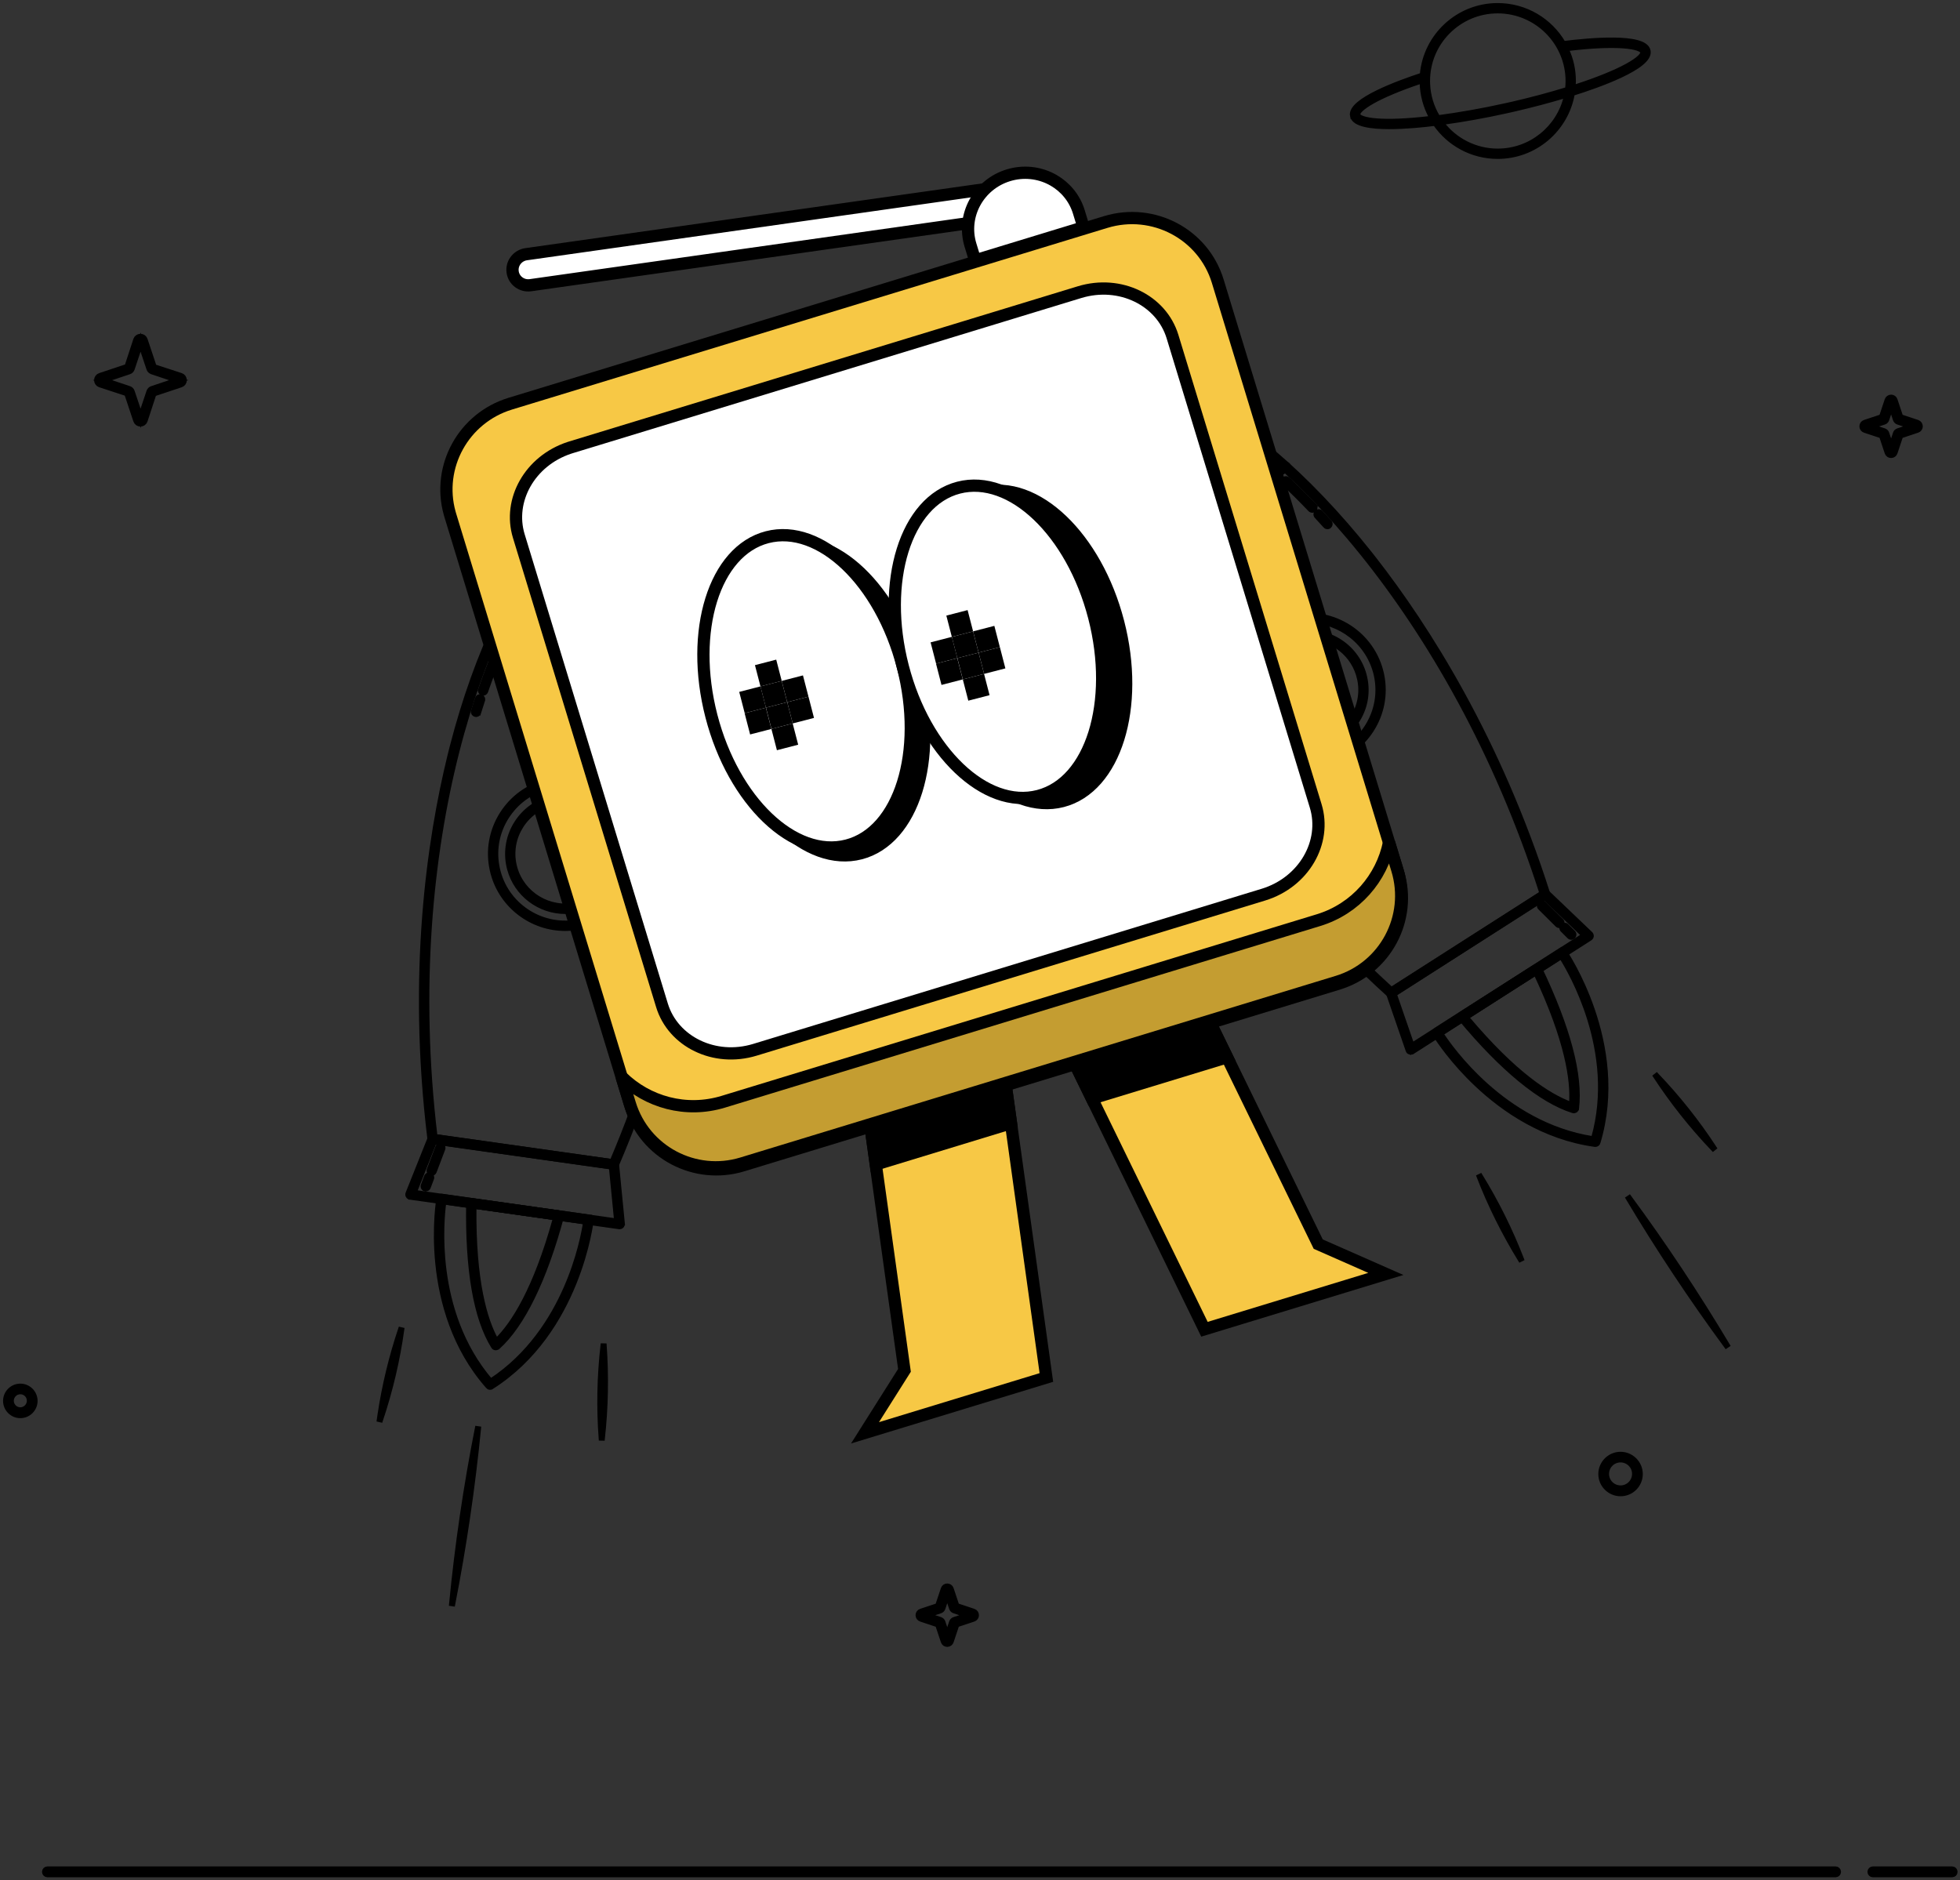 <svg width="320" height="307" viewBox="0 0 320 307" fill="none" xmlns="http://www.w3.org/2000/svg">
<rect x="0" y="0" width="320" height="307" fill="#333333" stroke="none"/>
<mask id="path-1-outside-1_1807_608" maskUnits="userSpaceOnUse" x="0" y="54" width="320" height="253" fill="black">
<rect fill="white" y="54" width="320" height="253"/>
<path d="M318.721 306H305.775C305.562 306 305.389 305.826 305.389 305.614C305.389 305.401 305.562 305.227 305.775 305.227H318.721C318.934 305.227 319.108 305.401 319.108 305.614C319.108 305.826 318.934 306 318.721 306ZM299.688 306H7.744C7.531 306 7.357 305.826 7.357 305.614C7.357 305.401 7.531 305.227 7.744 305.227H299.688C299.901 305.227 300.075 305.401 300.075 305.614C300.075 305.826 299.901 306 299.688 306ZM22.931 69.142C22.622 69.142 22.351 68.949 22.255 68.659L20.767 64.196L16.342 62.747C16.052 62.651 15.859 62.38 15.859 62.071C15.859 61.762 16.052 61.491 16.342 61.395L20.806 59.907L22.255 55.483C22.351 55.193 22.622 55 22.931 55C23.24 55 23.511 55.193 23.607 55.483L25.095 59.946L29.52 61.395C29.81 61.491 30.003 61.762 30.003 62.071C30.003 62.38 29.81 62.651 29.52 62.747L25.057 64.235L23.607 68.659C23.511 68.949 23.24 69.142 22.931 69.142ZM16.729 62.071L21.057 63.52C21.269 63.597 21.443 63.752 21.501 63.964L22.95 68.292L24.4 63.964C24.477 63.752 24.631 63.578 24.844 63.52L29.172 62.071L24.844 60.622C24.631 60.545 24.458 60.39 24.4 60.178L22.95 55.85L21.501 60.178C21.424 60.39 21.269 60.564 21.057 60.622L16.729 62.071ZM308.751 74.281C308.499 74.281 308.268 74.126 308.19 73.875L307.263 71.093L304.48 70.166C304.229 70.089 304.075 69.857 304.075 69.606C304.075 69.354 304.229 69.123 304.48 69.045L307.263 68.118L308.19 65.336C308.268 65.104 308.499 64.93 308.751 64.93C309.002 64.93 309.234 65.085 309.311 65.336L310.238 68.118L313.021 69.045C313.253 69.123 313.427 69.354 313.427 69.606C313.427 69.857 313.272 70.089 313.021 70.166L310.238 71.093L309.311 73.875C309.234 74.126 309.002 74.281 308.751 74.281ZM305.195 69.625L307.591 70.417C307.765 70.475 307.9 70.61 307.958 70.784L308.751 73.18L309.543 70.784C309.601 70.61 309.736 70.475 309.91 70.417L312.306 69.625L309.91 68.833C309.736 68.775 309.601 68.64 309.543 68.466L308.751 66.07L307.958 68.466C307.9 68.64 307.765 68.775 307.591 68.833L305.195 69.625ZM154.653 268.385C154.402 268.385 154.17 268.23 154.093 267.979L153.165 265.197L150.383 264.27C150.132 264.192 149.977 263.961 149.977 263.709C149.977 263.458 150.132 263.226 150.383 263.149L153.165 262.222L154.093 259.44C154.17 259.189 154.402 259.034 154.653 259.034C154.904 259.034 155.136 259.189 155.213 259.44L156.141 262.222L158.923 263.149C159.175 263.226 159.329 263.458 159.329 263.709C159.329 263.961 159.175 264.192 158.923 264.27L156.141 265.197L155.213 267.979C155.136 268.211 154.904 268.385 154.653 268.385ZM151.098 263.709L153.494 264.502C153.668 264.56 153.803 264.695 153.861 264.869L154.653 267.264L155.445 264.869C155.503 264.695 155.639 264.56 155.812 264.502L158.208 263.709L155.812 262.917C155.639 262.859 155.503 262.724 155.445 262.55L154.653 260.155L153.861 262.55C153.803 262.724 153.668 262.859 153.494 262.917L151.098 263.709ZM161.706 126.869C159.986 126.869 158.576 125.459 158.576 123.739C158.576 122.02 159.986 120.609 161.706 120.609C163.426 120.609 164.836 122.02 164.836 123.739C164.836 125.459 163.426 126.869 161.706 126.869ZM161.706 121.343C160.392 121.343 159.329 122.406 159.329 123.72C159.329 125.033 160.392 126.096 161.706 126.096C163.02 126.096 164.083 125.033 164.083 123.72C164.083 122.425 163.02 121.343 161.706 121.343ZM264.579 243.791C262.86 243.791 261.449 242.381 261.449 240.661C261.449 238.942 262.86 237.531 264.579 237.531C266.299 237.531 267.71 238.942 267.71 240.661C267.71 242.381 266.318 243.791 264.579 243.791ZM264.579 238.266C263.265 238.266 262.203 239.328 262.203 240.642C262.203 241.956 263.265 243.018 264.579 243.018C265.893 243.018 266.956 241.956 266.956 240.642C266.975 239.347 265.893 238.266 264.579 238.266ZM3.319 231.04C2.043 231.04 1 229.997 1 228.722C1 227.447 2.043 226.403 3.319 226.403C4.594 226.403 5.637 227.447 5.637 228.722C5.637 229.997 4.594 231.04 3.319 231.04ZM3.319 227.137C2.449 227.137 1.754 227.852 1.754 228.702C1.754 229.572 2.469 230.267 3.319 230.267C4.169 230.267 4.884 229.552 4.884 228.702C4.884 227.833 4.188 227.137 3.319 227.137Z"/>
</mask>
<path d="M318.721 306H305.775C305.562 306 305.389 305.826 305.389 305.614C305.389 305.401 305.562 305.227 305.775 305.227H318.721C318.934 305.227 319.108 305.401 319.108 305.614C319.108 305.826 318.934 306 318.721 306ZM299.688 306H7.744C7.531 306 7.357 305.826 7.357 305.614C7.357 305.401 7.531 305.227 7.744 305.227H299.688C299.901 305.227 300.075 305.401 300.075 305.614C300.075 305.826 299.901 306 299.688 306ZM22.931 69.142C22.622 69.142 22.351 68.949 22.255 68.659L20.767 64.196L16.342 62.747C16.052 62.651 15.859 62.38 15.859 62.071C15.859 61.762 16.052 61.491 16.342 61.395L20.806 59.907L22.255 55.483C22.351 55.193 22.622 55 22.931 55C23.24 55 23.511 55.193 23.607 55.483L25.095 59.946L29.52 61.395C29.81 61.491 30.003 61.762 30.003 62.071C30.003 62.38 29.81 62.651 29.52 62.747L25.057 64.235L23.607 68.659C23.511 68.949 23.24 69.142 22.931 69.142ZM16.729 62.071L21.057 63.52C21.269 63.597 21.443 63.752 21.501 63.964L22.95 68.292L24.4 63.964C24.477 63.752 24.631 63.578 24.844 63.52L29.172 62.071L24.844 60.622C24.631 60.545 24.458 60.39 24.4 60.178L22.95 55.85L21.501 60.178C21.424 60.39 21.269 60.564 21.057 60.622L16.729 62.071ZM308.751 74.281C308.499 74.281 308.268 74.126 308.19 73.875L307.263 71.093L304.48 70.166C304.229 70.089 304.075 69.857 304.075 69.606C304.075 69.354 304.229 69.123 304.48 69.045L307.263 68.118L308.19 65.336C308.268 65.104 308.499 64.93 308.751 64.93C309.002 64.93 309.234 65.085 309.311 65.336L310.238 68.118L313.021 69.045C313.253 69.123 313.427 69.354 313.427 69.606C313.427 69.857 313.272 70.089 313.021 70.166L310.238 71.093L309.311 73.875C309.234 74.126 309.002 74.281 308.751 74.281ZM305.195 69.625L307.591 70.417C307.765 70.475 307.9 70.61 307.958 70.784L308.751 73.18L309.543 70.784C309.601 70.61 309.736 70.475 309.91 70.417L312.306 69.625L309.91 68.833C309.736 68.775 309.601 68.64 309.543 68.466L308.751 66.07L307.958 68.466C307.9 68.64 307.765 68.775 307.591 68.833L305.195 69.625ZM154.653 268.385C154.402 268.385 154.17 268.23 154.093 267.979L153.165 265.197L150.383 264.27C150.132 264.192 149.977 263.961 149.977 263.709C149.977 263.458 150.132 263.226 150.383 263.149L153.165 262.222L154.093 259.44C154.17 259.189 154.402 259.034 154.653 259.034C154.904 259.034 155.136 259.189 155.213 259.44L156.141 262.222L158.923 263.149C159.175 263.226 159.329 263.458 159.329 263.709C159.329 263.961 159.175 264.192 158.923 264.27L156.141 265.197L155.213 267.979C155.136 268.211 154.904 268.385 154.653 268.385ZM151.098 263.709L153.494 264.502C153.668 264.56 153.803 264.695 153.861 264.869L154.653 267.264L155.445 264.869C155.503 264.695 155.639 264.56 155.812 264.502L158.208 263.709L155.812 262.917C155.639 262.859 155.503 262.724 155.445 262.55L154.653 260.155L153.861 262.55C153.803 262.724 153.668 262.859 153.494 262.917L151.098 263.709ZM161.706 126.869C159.986 126.869 158.576 125.459 158.576 123.739C158.576 122.02 159.986 120.609 161.706 120.609C163.426 120.609 164.836 122.02 164.836 123.739C164.836 125.459 163.426 126.869 161.706 126.869ZM161.706 121.343C160.392 121.343 159.329 122.406 159.329 123.72C159.329 125.033 160.392 126.096 161.706 126.096C163.02 126.096 164.083 125.033 164.083 123.72C164.083 122.425 163.02 121.343 161.706 121.343ZM264.579 243.791C262.86 243.791 261.449 242.381 261.449 240.661C261.449 238.942 262.86 237.531 264.579 237.531C266.299 237.531 267.71 238.942 267.71 240.661C267.71 242.381 266.318 243.791 264.579 243.791ZM264.579 238.266C263.265 238.266 262.203 239.328 262.203 240.642C262.203 241.956 263.265 243.018 264.579 243.018C265.893 243.018 266.956 241.956 266.956 240.642C266.975 239.347 265.893 238.266 264.579 238.266ZM3.319 231.04C2.043 231.04 1 229.997 1 228.722C1 227.447 2.043 226.403 3.319 226.403C4.594 226.403 5.637 227.447 5.637 228.722C5.637 229.997 4.594 231.04 3.319 231.04ZM3.319 227.137C2.449 227.137 1.754 227.852 1.754 228.702C1.754 229.572 2.469 230.267 3.319 230.267C4.169 230.267 4.884 229.552 4.884 228.702C4.884 227.833 4.188 227.137 3.319 227.137Z" fill="black"/>
<path d="M318.721 306H305.775C305.562 306 305.389 305.826 305.389 305.614C305.389 305.401 305.562 305.227 305.775 305.227H318.721C318.934 305.227 319.108 305.401 319.108 305.614C319.108 305.826 318.934 306 318.721 306ZM299.688 306H7.744C7.531 306 7.357 305.826 7.357 305.614C7.357 305.401 7.531 305.227 7.744 305.227H299.688C299.901 305.227 300.075 305.401 300.075 305.614C300.075 305.826 299.901 306 299.688 306ZM22.931 69.142C22.622 69.142 22.351 68.949 22.255 68.659L20.767 64.196L16.342 62.747C16.052 62.651 15.859 62.38 15.859 62.071C15.859 61.762 16.052 61.491 16.342 61.395L20.806 59.907L22.255 55.483C22.351 55.193 22.622 55 22.931 55C23.24 55 23.511 55.193 23.607 55.483L25.095 59.946L29.52 61.395C29.81 61.491 30.003 61.762 30.003 62.071C30.003 62.38 29.81 62.651 29.52 62.747L25.057 64.235L23.607 68.659C23.511 68.949 23.24 69.142 22.931 69.142ZM16.729 62.071L21.057 63.52C21.269 63.597 21.443 63.752 21.501 63.964L22.95 68.292L24.4 63.964C24.477 63.752 24.631 63.578 24.844 63.52L29.172 62.071L24.844 60.622C24.631 60.545 24.458 60.39 24.4 60.178L22.95 55.85L21.501 60.178C21.424 60.39 21.269 60.564 21.057 60.622L16.729 62.071ZM308.751 74.281C308.499 74.281 308.268 74.126 308.19 73.875L307.263 71.093L304.48 70.166C304.229 70.089 304.075 69.857 304.075 69.606C304.075 69.354 304.229 69.123 304.48 69.045L307.263 68.118L308.19 65.336C308.268 65.104 308.499 64.93 308.751 64.93C309.002 64.93 309.234 65.085 309.311 65.336L310.238 68.118L313.021 69.045C313.253 69.123 313.427 69.354 313.427 69.606C313.427 69.857 313.272 70.089 313.021 70.166L310.238 71.093L309.311 73.875C309.234 74.126 309.002 74.281 308.751 74.281ZM305.195 69.625L307.591 70.417C307.765 70.475 307.9 70.61 307.958 70.784L308.751 73.18L309.543 70.784C309.601 70.61 309.736 70.475 309.91 70.417L312.306 69.625L309.91 68.833C309.736 68.775 309.601 68.64 309.543 68.466L308.751 66.07L307.958 68.466C307.9 68.64 307.765 68.775 307.591 68.833L305.195 69.625ZM154.653 268.385C154.402 268.385 154.17 268.23 154.093 267.979L153.165 265.197L150.383 264.27C150.132 264.192 149.977 263.961 149.977 263.709C149.977 263.458 150.132 263.226 150.383 263.149L153.165 262.222L154.093 259.44C154.17 259.189 154.402 259.034 154.653 259.034C154.904 259.034 155.136 259.189 155.213 259.44L156.141 262.222L158.923 263.149C159.175 263.226 159.329 263.458 159.329 263.709C159.329 263.961 159.175 264.192 158.923 264.27L156.141 265.197L155.213 267.979C155.136 268.211 154.904 268.385 154.653 268.385ZM151.098 263.709L153.494 264.502C153.668 264.56 153.803 264.695 153.861 264.869L154.653 267.264L155.445 264.869C155.503 264.695 155.639 264.56 155.812 264.502L158.208 263.709L155.812 262.917C155.639 262.859 155.503 262.724 155.445 262.55L154.653 260.155L153.861 262.55C153.803 262.724 153.668 262.859 153.494 262.917L151.098 263.709ZM161.706 126.869C159.986 126.869 158.576 125.459 158.576 123.739C158.576 122.02 159.986 120.609 161.706 120.609C163.426 120.609 164.836 122.02 164.836 123.739C164.836 125.459 163.426 126.869 161.706 126.869ZM161.706 121.343C160.392 121.343 159.329 122.406 159.329 123.72C159.329 125.033 160.392 126.096 161.706 126.096C163.02 126.096 164.083 125.033 164.083 123.72C164.083 122.425 163.02 121.343 161.706 121.343ZM264.579 243.791C262.86 243.791 261.449 242.381 261.449 240.661C261.449 238.942 262.86 237.531 264.579 237.531C266.299 237.531 267.71 238.942 267.71 240.661C267.71 242.381 266.318 243.791 264.579 243.791ZM264.579 238.266C263.265 238.266 262.203 239.328 262.203 240.642C262.203 241.956 263.265 243.018 264.579 243.018C265.893 243.018 266.956 241.956 266.956 240.642C266.975 239.347 265.893 238.266 264.579 238.266ZM3.319 231.04C2.043 231.04 1 229.997 1 228.722C1 227.447 2.043 226.403 3.319 226.403C4.594 226.403 5.637 227.447 5.637 228.722C5.637 229.997 4.594 231.04 3.319 231.04ZM3.319 227.137C2.449 227.137 1.754 227.852 1.754 228.702C1.754 229.572 2.469 230.267 3.319 230.267C4.169 230.267 4.884 229.552 4.884 228.702C4.884 227.833 4.188 227.137 3.319 227.137Z" stroke="black" mask="url(#path-1-outside-1_1807_608)"/>
<path d="M91.346 86.06C94.486 83.197 97.619 81.856 100.446 82.249L100.728 82.294C103.449 82.788 105.984 84.925 108.127 88.422L108.564 89.164L108.786 89.564C113.26 97.795 115.597 111.93 115.127 127.731L115.072 129.291C114.491 143.231 111.547 165.128 100.747 190.378L100.745 190.377C100.676 190.573 100.502 190.703 100.307 190.733L100.218 190.74H100.147L100.13 190.737L70.552 186.562V186.561C70.282 186.527 70.07 186.316 70.039 186.045V186.046C66.709 158.81 69.986 136.949 73.3 123.396L73.681 121.883C77.688 106.33 84.004 93.228 90.717 86.652H90.718L91.346 86.06ZM100.288 83.41C97.872 83.064 95.08 84.249 92.147 86.928L91.56 87.483C85.607 93.316 79.054 105.773 74.72 122.83C70.399 139.833 68.29 161.379 71.164 185.426L99.832 189.479C109.303 167.171 113.286 145.89 113.873 128.36C114.443 111.324 111.807 97.861 107.912 90.443L107.531 89.744C105.431 86.046 103.005 83.916 100.527 83.45L100.288 83.41Z" fill="black" stroke="black" stroke-width="0.5"/>
<path d="M70.718 185.361L70.726 185.362L100.304 189.539H100.303C100.54 189.568 100.732 189.734 100.797 189.957L100.816 190.058L100.817 190.061L101.768 199.782H101.766C101.786 199.935 101.736 200.07 101.666 200.172L101.59 200.265C101.474 200.38 101.323 200.443 101.167 200.443H101.096L101.079 200.44L66.926 195.614H66.919V195.613C66.749 195.585 66.585 195.492 66.49 195.304L66.491 195.303C66.4 195.138 66.411 194.959 66.459 194.814L66.462 194.808L66.464 194.801L70.089 185.728C70.176 185.502 70.397 185.369 70.621 185.358L70.718 185.361ZM67.856 194.549L100.499 199.163L99.669 190.655L71.008 186.604L67.856 194.549ZM77.81 114.001C77.907 113.697 78.237 113.525 78.557 113.633L78.558 113.632C78.56 113.633 78.563 113.634 78.565 113.635C78.567 113.635 78.57 113.636 78.571 113.637H78.57C78.873 113.735 79.044 114.065 78.934 114.385L78.935 114.386C78.72 115.064 78.496 115.715 78.284 116.402L78.283 116.401C78.212 116.661 77.98 116.807 77.728 116.807C77.703 116.807 77.632 116.807 77.552 116.777V116.778C77.546 116.777 77.541 116.773 77.536 116.771C77.528 116.768 77.52 116.767 77.512 116.763V116.762C77.23 116.654 77.066 116.342 77.155 116.046V116.044L77.476 115.018L77.81 114.001ZM80.472 106.844C80.592 106.548 80.927 106.392 81.235 106.515C81.533 106.634 81.692 106.968 81.568 107.278L81.567 107.28C80.83 109.083 80.111 110.992 79.443 112.918L79.441 112.924C79.356 113.15 79.13 113.332 78.873 113.332C78.846 113.332 78.763 113.333 78.675 113.295V113.297C78.671 113.295 78.668 113.293 78.664 113.291C78.661 113.29 78.658 113.289 78.655 113.288V113.286C78.391 113.17 78.2 112.861 78.32 112.544H78.319C78.822 111.08 79.354 109.635 79.909 108.232L80.472 106.844ZM80.152 104.292L80.153 104.291C80.156 104.291 80.158 104.293 80.16 104.293C80.163 104.294 80.167 104.293 80.17 104.294L80.169 104.295C91.257 106.52 102.575 108.113 113.856 109.06H113.858L113.975 109.082C114.238 109.158 114.429 109.402 114.401 109.7L114.4 109.714L114.397 109.727C114.341 110.01 114.105 110.225 113.801 110.226H113.755L113.744 110.225C102.421 109.276 91.044 107.678 79.914 105.447V105.446C79.571 105.381 79.398 105.064 79.454 104.754L79.487 104.637C79.589 104.381 79.856 104.22 80.152 104.292Z" fill="black" stroke="black" stroke-width="0.5"/>
<path d="M72.158 195.155L72.171 195.156L96.171 198.543L96.17 198.544C96.442 198.576 96.655 198.806 96.684 199.069L96.685 199.185C96.674 199.294 96.153 203.861 93.86 209.534C91.566 215.21 87.488 222.014 80.347 226.553L80.346 226.552C80.237 226.638 80.115 226.662 80.019 226.662C79.872 226.662 79.687 226.605 79.56 226.446V226.445C73.968 220.103 71.947 212.444 71.326 206.36C70.705 200.275 71.482 195.744 71.504 195.636L71.536 195.527C71.62 195.32 71.812 195.176 72.041 195.155H72.158ZM72.597 196.424C72.399 197.924 71.969 202.223 72.663 207.506C73.393 213.062 75.365 219.688 80.136 225.29C86.28 221.224 90.021 215.401 92.272 210.266C94.41 205.386 95.197 201.141 95.428 199.651L72.597 196.424Z" fill="black" stroke="black" stroke-width="0.5"/>
<path d="M77.025 195.858L77.026 195.857L91.331 197.876L91.338 197.877L91.465 197.912C91.542 197.943 91.606 197.987 91.661 198.04L91.738 198.125L91.748 198.138L91.757 198.152C91.84 198.291 91.869 198.439 91.842 198.604L91.84 198.615L91.837 198.627C89.054 208.972 85.432 216.403 81.346 220.069L81.32 220.093L81.29 220.107C81.236 220.135 81.147 220.176 81.05 220.194L80.95 220.204H80.877L80.856 220.2C80.692 220.173 80.533 220.086 80.436 219.925V219.924C77.53 215.244 76.179 207.322 76.355 196.438H76.353C76.354 196.244 76.453 196.096 76.551 195.999L76.607 195.95C76.739 195.853 76.9 195.837 77.025 195.858ZM77.538 197.112C77.418 209.188 79.318 215.462 81.078 218.669C83.69 216.055 87.298 210.546 90.503 198.945L77.538 197.112ZM69.564 191.924C69.713 191.696 70.004 191.588 70.274 191.696L70.379 191.751C70.607 191.899 70.716 192.19 70.607 192.461L70.606 192.46L70.064 193.896C69.969 194.147 69.742 194.268 69.513 194.268C69.496 194.268 69.463 194.267 69.427 194.264C69.397 194.261 69.348 194.252 69.297 194.229V194.231C69.294 194.23 69.291 194.228 69.288 194.227C69.285 194.225 69.281 194.225 69.278 194.224V194.222C68.993 194.096 68.842 193.771 68.964 193.468H68.965L69.508 192.033L69.51 192.028L69.564 191.924ZM71.394 187.115C71.543 186.887 71.834 186.781 72.105 186.889C72.402 187.008 72.562 187.342 72.438 187.652L72.436 187.651L71.031 191.351C70.934 191.608 70.684 191.723 70.481 191.723C70.464 191.723 70.43 191.722 70.394 191.719C70.365 191.716 70.316 191.707 70.265 191.685V191.688C70.26 191.686 70.256 191.682 70.251 191.68C70.249 191.679 70.248 191.679 70.246 191.679V191.678C69.997 191.568 69.851 191.307 69.898 191.04L69.932 190.923L71.338 187.225L71.34 187.221L71.394 187.115ZM89.624 127.369C92.856 126.653 96.162 127.244 98.944 129.017L99.456 129.36C101.963 131.134 103.695 133.733 104.368 136.755L104.433 137.065C105.708 143.588 101.516 150.014 94.976 151.46L94.969 151.462C94.06 151.64 93.164 151.747 92.282 151.747C86.785 151.747 81.809 148.067 80.344 142.608L80.214 142.075C79.495 138.868 80.089 135.554 81.866 132.778L82.21 132.268C83.989 129.767 86.594 128.041 89.624 127.369ZM92.3 128.267C91.491 128.267 90.682 128.352 89.856 128.541L89.855 128.542C87.128 129.137 84.764 130.713 83.16 132.973L82.85 133.434C81.349 135.783 80.787 138.554 81.262 141.28L81.37 141.825V141.826L81.508 142.381C83.069 148.048 88.872 151.585 94.69 150.288L94.691 150.287L95.248 150.15C100.932 148.593 104.476 142.805 103.176 137.004V137.003C102.539 134.103 100.785 131.614 98.272 130.018H98.27C96.481 128.868 94.416 128.267 92.3 128.267Z" fill="black" stroke="black" stroke-width="0.5"/>
<path d="M78.296 233.14C77.345 242.817 75.918 252.494 74.052 262.03L73.558 261.958C74.491 252.298 75.917 242.603 77.802 233.066L78.296 233.14ZM98.796 219.585C99.166 224.724 99.061 229.864 98.496 234.968L97.998 234.959C97.61 229.836 97.715 224.696 98.298 219.574L98.796 219.585ZM65.767 217.005C65.061 222.109 63.879 227.108 62.237 232.001L61.752 231.888L61.891 230.932C62.608 226.158 63.744 221.478 65.282 216.891L65.767 217.005ZM90.705 129.995C95.688 129.159 100.537 132.375 101.641 137.351L101.734 137.817C102.141 140.155 101.661 142.53 100.357 144.541L100.358 144.542C98.986 146.686 96.853 148.181 94.36 148.739L94.356 148.74L94.306 148.496L94.356 148.74C93.659 148.883 92.972 148.974 92.282 148.974C88.03 148.974 84.166 146.117 83.041 141.891L82.941 141.478C81.803 136.341 85.073 131.224 90.223 130.089L90.705 129.995ZM92.282 131.039C91.685 131.039 91.07 131.107 90.473 131.243L90.472 131.244C85.959 132.25 83.09 136.715 84.098 141.211L84.202 141.628C85.385 145.885 89.724 148.541 94.093 147.567H94.094L94.5 147.468C96.511 146.924 98.219 145.661 99.357 143.902C100.554 142.009 100.962 139.779 100.467 137.601V137.6C99.613 133.716 96.127 131.039 92.282 131.039Z" fill="black" stroke="black" stroke-width="0.5"/>
<path d="M182.131 63.956C184.68 62.467 188.303 62.54 192.56 64.08L192.989 64.239C202.067 67.675 213.497 77.373 223.727 90.255L224.55 91.302C233.151 102.354 244.748 120.528 252.838 145.857H252.836C252.883 145.99 252.872 146.128 252.829 146.241C252.787 146.354 252.706 146.461 252.592 146.529L252.593 146.53L227.432 162.605L227.431 162.604C227.339 162.664 227.24 162.697 227.121 162.697C226.958 162.697 226.835 162.629 226.742 162.56L226.732 162.553L226.724 162.544C206.374 144.076 194.55 125.379 188.223 112.95V112.951C180.631 98.073 176.577 83.421 177.393 73.77L177.479 72.914C177.977 68.708 179.471 65.643 181.888 64.105L182.131 63.956ZM192.144 65.164C188.146 63.745 184.923 63.695 182.735 64.961L182.526 65.088C180.474 66.395 179.121 69.12 178.657 73.047L178.577 73.848C177.87 82.152 181.045 95.857 188.917 111.604C196.764 127.301 209.264 145.001 227.183 161.36L251.562 145.774C244.148 122.707 233.247 103.984 222.226 90.314C211.168 76.6 200.008 67.994 192.144 65.165V65.164Z" fill="black" stroke="black" stroke-width="0.5"/>
<path d="M252.065 145.5C252.279 145.411 252.531 145.445 252.702 145.612H252.703L259.776 152.368L259.78 152.372L259.857 152.465C259.918 152.553 259.964 152.666 259.963 152.793L259.956 152.871C259.928 153.041 259.84 153.183 259.707 153.289L259.696 153.297L259.686 153.304L230.652 171.87L230.591 171.91H230.518C230.515 171.91 230.506 171.912 230.473 171.92C230.443 171.927 230.378 171.945 230.307 171.945C230.281 171.945 230.205 171.946 230.122 171.913V171.914C229.942 171.854 229.813 171.726 229.753 171.546V171.545L226.569 162.317L226.568 162.315C226.492 162.086 226.551 161.843 226.729 161.684L226.813 161.62L251.974 145.548L251.976 145.546L252.065 145.5ZM227.826 162.357L230.614 170.435L258.374 152.686L252.183 146.776L227.826 162.357ZM209.563 75.707C209.793 75.555 210.098 75.574 210.298 75.75L210.377 75.835L210.386 75.846L210.385 75.847C210.56 76.109 210.51 76.47 210.257 76.659L210.253 76.661C201.06 83.3 191.375 89.5 181.478 95.05C181.396 95.101 181.302 95.135 181.197 95.135C180.971 95.135 180.795 95.005 180.69 94.849L180.685 94.84L180.68 94.831C180.525 94.554 180.621 94.201 180.883 94.027L180.898 94.018C190.761 88.477 200.396 82.322 209.556 75.712L209.563 75.706V75.707ZM214.887 83.535C215.094 83.354 215.396 83.332 215.627 83.487L215.721 83.564L215.727 83.57L215.544 83.741L215.727 83.571C215.965 83.826 216.203 84.086 216.443 84.35L217.172 85.153L217.175 85.156L217.243 85.251C217.376 85.477 217.35 85.771 217.138 85.977C217.011 86.131 216.826 86.149 216.723 86.149C216.576 86.149 216.391 86.092 216.264 85.934V85.933C215.792 85.41 215.321 84.889 214.851 84.386L214.846 84.38C214.638 84.143 214.638 83.783 214.875 83.547L214.887 83.535ZM209.589 78.105C209.786 77.961 210.051 77.967 210.249 78.082L210.342 78.148L210.349 78.154H210.348C211.433 79.171 212.518 80.236 213.602 81.335L214.686 82.444L214.694 82.453H214.693C214.901 82.69 214.902 83.051 214.665 83.287L214.655 83.297L214.645 83.305C214.531 83.396 214.389 83.465 214.242 83.465C214.086 83.465 213.935 83.402 213.819 83.287L213.814 83.282C212.392 81.793 210.952 80.358 209.531 79.028V79.027C209.279 78.8 209.298 78.417 209.497 78.189L209.589 78.105Z" fill="black" stroke="black" stroke-width="0.5"/>
<path d="M254.699 155.061C254.944 154.9 255.245 154.954 255.435 155.127L255.508 155.208L255.517 155.219L255.309 155.358L255.517 155.22C255.583 155.319 258.174 159.114 260.145 164.898C262.118 170.691 263.476 178.498 261.038 186.593L261.039 186.594C260.978 186.806 260.779 186.96 260.56 186.995L260.464 187.003H260.394L260.377 187C251.984 185.832 245.437 181.339 240.983 177.131C237.087 173.45 234.78 169.974 234.228 169.097L234.099 168.887C233.962 168.642 233.993 168.272 234.288 168.099L254.699 155.06V155.061ZM235.438 168.769C236.268 170.033 238.752 173.572 242.733 177.125C246.921 180.863 252.75 184.604 260.036 185.75C262.032 178.667 261.057 171.819 259.402 166.464C257.829 161.372 255.645 157.645 254.843 156.371L235.438 168.769Z" fill="black" stroke="black" stroke-width="0.5"/>
<path d="M250.718 157.634C250.836 157.591 250.976 157.581 251.109 157.634L251.196 157.674C251.288 157.722 251.394 157.802 251.452 157.934H251.454C256.156 167.768 258.225 175.546 257.547 180.991L257.546 181.001L257.299 180.96L257.545 181.001C257.517 181.166 257.43 181.323 257.269 181.42L257.261 181.426L257.252 181.43C257.156 181.477 257.048 181.509 256.947 181.509C256.922 181.509 256.848 181.509 256.767 181.479V181.479C251.521 179.842 245.13 174.581 238.279 166.326V166.325C238.149 166.183 238.127 165.995 238.155 165.854H238.156C238.188 165.677 238.285 165.551 238.425 165.465L250.601 157.69L250.607 157.687L250.718 157.634ZM239.62 166.101C247.371 175.328 252.948 178.829 256.425 180.122C256.691 176.478 255.809 169.988 250.664 159.055L239.62 166.101ZM251.351 147.458C251.589 147.221 251.958 147.221 252.196 147.458L255.012 150.248V150.249L255.09 150.344C255.231 150.554 255.221 150.822 255.066 151.026C255.304 150.839 255.636 150.853 255.856 151.073L256.947 152.161L257.025 152.256C257.16 152.456 257.16 152.712 257.025 152.912L256.947 153.007C256.831 153.122 256.681 153.186 256.524 153.186C256.407 153.186 256.293 153.15 256.194 153.083L256.102 153.007L255.011 151.919C254.793 151.702 254.775 151.377 254.954 151.141C254.848 151.225 254.721 151.272 254.589 151.272C254.433 151.272 254.283 151.21 254.167 151.095L251.352 148.305L251.351 148.304C251.112 148.066 251.112 147.696 251.351 147.458ZM211.263 100.524C217.818 99.253 224.244 103.432 225.694 109.957L225.758 110.258C226.375 113.37 225.764 116.565 224.042 119.254C222.375 121.856 219.856 123.704 216.885 124.515L216.284 124.663C215.389 124.86 214.491 124.967 213.591 124.967C211.255 124.967 208.974 124.304 206.964 123.033V123.032C204.181 121.259 202.258 118.519 201.54 115.296L201.477 114.994C200.86 111.882 201.47 108.687 203.192 105.998L203.537 105.488C205.316 102.988 207.921 101.26 210.95 100.589L211.263 100.524ZM213.626 101.487C212.835 101.487 212.025 101.573 211.215 101.745L211.214 101.744C208.488 102.34 206.126 103.916 204.522 106.175L204.212 106.636C202.711 108.986 202.149 111.757 202.623 114.483L202.731 115.027L202.732 115.029L202.864 115.568C203.591 118.237 205.281 120.517 207.637 122.014L208.113 122.301C210.524 123.673 213.326 124.102 216.053 123.49H216.054L216.594 123.358C219.27 122.634 221.557 120.948 223.058 118.599L223.346 118.123C224.629 115.879 225.089 113.296 224.646 110.751L224.538 110.207C223.368 105.041 218.738 101.487 213.626 101.487Z" fill="black" stroke="black" stroke-width="0.5"/>
<path d="M266.05 195.325C271.826 203.158 277.232 211.325 282.216 219.667L281.8 219.943C276.041 212.11 270.617 203.944 265.634 195.602L266.05 195.325ZM241.744 191.814C244.444 196.197 246.738 200.809 248.591 205.614L248.145 205.835C245.445 201.436 243.151 196.842 241.298 192.036L241.744 191.814ZM270.48 175.365C274.045 179.096 277.24 183.109 280.063 187.439L279.674 187.749C276.109 184.018 272.914 179.987 270.091 175.675L270.48 175.365ZM212.029 103.216C217.012 102.38 221.862 105.595 222.965 110.571L223.058 111.038C223.464 113.376 222.986 115.751 221.682 117.762L221.683 117.763C220.31 119.906 218.177 121.402 215.685 121.96L215.682 121.961C214.996 122.105 214.292 122.177 213.606 122.177C211.913 122.177 210.25 121.733 208.769 120.861L208.475 120.682C206.325 119.313 204.826 117.186 204.266 114.699V114.698C203.127 109.562 206.398 104.445 211.547 103.31L212.029 103.216ZM213.624 104.26C213.027 104.26 212.412 104.328 211.814 104.464L211.813 104.465C207.442 105.439 204.613 109.66 205.356 114.011L205.439 114.432V114.433L205.539 114.838C206.084 116.842 207.349 118.544 209.111 119.68L209.472 119.895C211.29 120.922 213.385 121.251 215.434 120.788H215.436L215.842 120.688C217.718 120.181 219.332 119.048 220.464 117.469L220.698 117.123C221.895 115.23 222.303 113 221.809 110.821V110.82C220.937 106.919 217.469 104.26 213.624 104.26Z" fill="black" stroke="black" stroke-width="0.5"/>
<path d="M244.522 0.75C249.131 0.75 253.159 3.246 255.334 6.943C257.413 6.683 260.638 6.353 263.44 6.381C264.877 6.395 266.218 6.504 267.242 6.771C267.754 6.904 268.201 7.08 268.543 7.315C268.887 7.552 269.139 7.857 269.225 8.245L269.249 8.393C269.286 8.736 269.184 9.073 268.993 9.393C268.776 9.755 268.436 10.109 268.018 10.45C267.18 11.133 265.977 11.807 264.646 12.434C262.042 13.66 258.888 14.733 256.846 15.372C255.813 21.225 250.681 25.695 244.522 25.695C240.268 25.695 236.488 23.565 234.232 20.307C232.323 20.549 229.423 20.834 226.804 20.834C225.302 20.834 223.875 20.737 222.781 20.474C222.235 20.342 221.757 20.166 221.392 19.928C221.024 19.689 220.755 19.375 220.666 18.972L220.665 18.973C220.579 18.597 220.67 18.225 220.869 17.876C221.067 17.529 221.379 17.191 221.764 16.864C222.534 16.211 223.641 15.567 224.868 14.968C227.259 13.799 230.159 12.771 232.06 12.149C232.625 5.765 237.99 0.75 244.522 0.75ZM255.555 15.768C252.943 16.552 250.175 17.289 247.292 17.954L245.984 18.249C242.434 19.041 238.868 19.669 235.58 20.123C237.646 22.785 240.886 24.511 244.522 24.511C249.887 24.511 254.384 20.782 255.555 15.768ZM232.028 13.403C228.389 14.623 225.784 15.756 224.109 16.704C223.246 17.193 222.64 17.626 222.268 17.988C222.082 18.169 221.963 18.325 221.897 18.451C221.848 18.546 221.833 18.615 221.834 18.662L221.839 18.702L221.84 18.708L221.854 18.75C221.874 18.796 221.918 18.855 222.005 18.922C222.121 19.012 222.298 19.104 222.549 19.191C223.05 19.366 223.798 19.506 224.81 19.583C226.768 19.732 229.666 19.644 233.559 19.185C232.61 17.466 232.06 15.489 232.028 13.403ZM264.986 7.644C262.959 7.498 259.954 7.597 255.914 8.086C256.643 9.653 257.037 11.388 257.037 13.231C257.037 13.517 257.024 13.803 257.007 14.089C260.95 12.817 263.773 11.63 265.588 10.635C266.523 10.122 267.18 9.666 267.584 9.285C267.786 9.095 267.915 8.931 267.987 8.798C268.059 8.664 268.063 8.581 268.052 8.534L268.049 8.525V8.524C268.038 8.474 267.998 8.399 267.88 8.309C267.76 8.217 267.577 8.123 267.318 8.034C266.802 7.858 266.03 7.719 264.986 7.644ZM233.237 13.642C233.307 15.624 233.885 17.457 234.851 19.051C238.25 18.596 242.019 17.939 245.735 17.111H245.736L247.077 16.81C250.129 16.107 253.045 15.318 255.78 14.479C255.822 14.066 255.851 13.655 255.851 13.231C255.851 7 250.772 1.935 244.522 1.935C238.29 1.935 233.212 7 233.229 13.23V13.231L233.237 13.642Z" fill="black" stroke="black" stroke-width="0.5"/>
<path d="M197.377 166.541L208.111 188.545L215.062 202.797L215.223 203.127L215.558 203.274L226.262 207.991L196.647 217.026L185.906 195.008L175.304 173.275L197.377 166.541ZM164.124 176.686L167.458 200.636L170.837 224.9L141.223 233.936L147.471 224.046L147.667 223.737L147.616 223.374L145.427 207.669L142.05 183.42L164.124 176.686Z" fill="#F7C845" stroke="black" stroke-width="2"/>
<path d="M140.95 182.695L164.957 175.37L166.172 184.083L142.164 191.407L140.95 182.695Z" fill="black"/>
<path d="M201.747 173.229L177.739 180.553L173.883 172.646L197.89 165.322L201.747 173.229Z" fill="black"/>
<path d="M83.314 65.906L180.512 36.251C188.27 33.884 196.467 38.207 198.815 45.906L228.253 142.394C230.597 150.078 226.228 158.25 218.456 160.621L121.258 190.275C113.501 192.642 105.299 188.305 102.955 180.621L73.517 84.133L73.412 83.772C71.31 76.194 75.663 68.24 83.314 65.906Z" fill="#F7C845" stroke="black" stroke-width="2"/>
<path d="M93.245 73.025L176.253 47.7C182.869 45.681 189.618 49.016 191.43 54.955L214.807 131.579C216.615 137.507 212.893 144.048 206.264 146.07L123.257 171.395C116.641 173.414 109.888 170.068 108.079 164.14L84.702 87.517C82.922 81.681 86.501 75.252 92.936 73.123L93.245 73.025Z" fill="white" stroke="black" stroke-width="2"/>
<path d="M228.127 141.978C230.486 149.712 226.122 157.917 218.355 160.287L121.156 189.941C113.403 192.306 105.192 187.954 102.828 180.205L101.484 175.798C105.701 179.956 112.012 181.733 118.087 179.88L215.287 150.225C221.348 148.364 225.598 143.368 226.78 137.564L228.127 141.978Z" fill="#C49D31" stroke="black" stroke-width="2"/>
<path d="M165.124 113.33C162.17 115.371 157.748 117.441 152.633 119.001C147.518 120.562 142.694 121.313 139.119 121.264C139.14 120.286 139.5 119.321 140.123 118.444C141.025 117.163 142.485 116.115 144.297 115.562L157.66 111.485C160.682 110.546 163.722 111.378 165.124 113.33Z" fill="white"/>
<ellipse cx="166.936" cy="105.626" rx="16.137" ry="25.998" transform="rotate(-14.508 166.936 105.626)" fill="black" stroke="black" stroke-width="2"/>
<ellipse cx="133.963" cy="114.158" rx="16.137" ry="25.998" transform="rotate(-14.508 133.963 114.158)" fill="black" stroke="black" stroke-width="2"/>
<ellipse cx="131.772" cy="112.874" rx="16.137" ry="25.998" transform="rotate(-14.508 131.772 112.874)" fill="white" stroke="black" stroke-width="2"/>
<ellipse cx="163.018" cy="104.787" rx="16.137" ry="25.998" transform="rotate(-14.508 163.018 104.787)" fill="white" stroke="black" stroke-width="2"/>
<rect x="125.945" y="119.014" width="3.586" height="3.586" transform="rotate(-14.508 125.945 119.014)" fill="black"/>
<rect x="125.055" y="115.539" width="3.586" height="3.586" transform="rotate(-14.508 125.055 115.539)" fill="black"/>
<rect x="121.57" y="116.441" width="3.586" height="3.586" transform="rotate(-14.508 121.57 116.441)" fill="black"/>
<rect x="128.527" y="114.641" width="3.586" height="3.586" transform="rotate(-14.508 128.527 114.641)" fill="black"/>
<rect x="124.152" y="112.068" width="3.586" height="3.586" transform="rotate(-14.508 124.152 112.068)" fill="black"/>
<rect x="123.258" y="108.596" width="3.586" height="3.586" transform="rotate(-14.508 123.258 108.596)" fill="black"/>
<rect x="127.625" y="111.17" width="3.586" height="3.586" transform="rotate(-14.508 127.625 111.17)" fill="black"/>
<rect x="120.688" y="112.965" width="3.586" height="3.586" transform="rotate(-14.508 120.688 112.965)" fill="black"/>
<rect x="157.191" y="110.926" width="3.586" height="3.586" transform="rotate(-14.508 157.191 110.926)" fill="black"/>
<rect x="156.301" y="107.451" width="3.586" height="3.586" transform="rotate(-14.508 156.301 107.451)" fill="black"/>
<rect x="152.816" y="108.354" width="3.586" height="3.586" transform="rotate(-14.508 152.816 108.354)" fill="black"/>
<rect x="159.773" y="106.553" width="3.586" height="3.586" transform="rotate(-14.508 159.773 106.553)" fill="black"/>
<rect x="155.398" y="103.982" width="3.586" height="3.586" transform="rotate(-14.508 155.398 103.982)" fill="black"/>
<rect x="154.504" y="100.508" width="3.586" height="3.586" transform="rotate(-14.508 154.504 100.508)" fill="black"/>
<rect x="158.871" y="103.082" width="3.586" height="3.586" transform="rotate(-14.508 158.871 103.082)" fill="black"/>
<rect x="151.934" y="104.877" width="3.586" height="3.586" transform="rotate(-14.508 151.934 104.877)" fill="black"/>
<path d="M83.674 44.126C83.633 42.82 84.605 41.689 85.908 41.504L165.426 30.236L165.425 30.236C166.822 30.038 168.143 30.991 168.335 32.409L168.335 32.41C168.506 33.685 167.699 34.849 166.52 35.208C166.39 35.248 166.256 35.277 166.12 35.297L166.12 35.296L86.605 46.565C85.207 46.763 83.886 45.81 83.695 44.39L83.674 44.126Z" fill="white" stroke="black" stroke-width="2"/>
<path d="M164.64 28.616C167.076 27.873 169.586 28.167 171.665 29.248L172.051 29.46C173.95 30.566 175.454 32.355 176.142 34.61L176.906 37.115L159.207 42.514L158.443 40.01C156.973 35.19 159.77 30.102 164.64 28.616Z" fill="white" stroke="black" stroke-width="2"/>
</svg>
